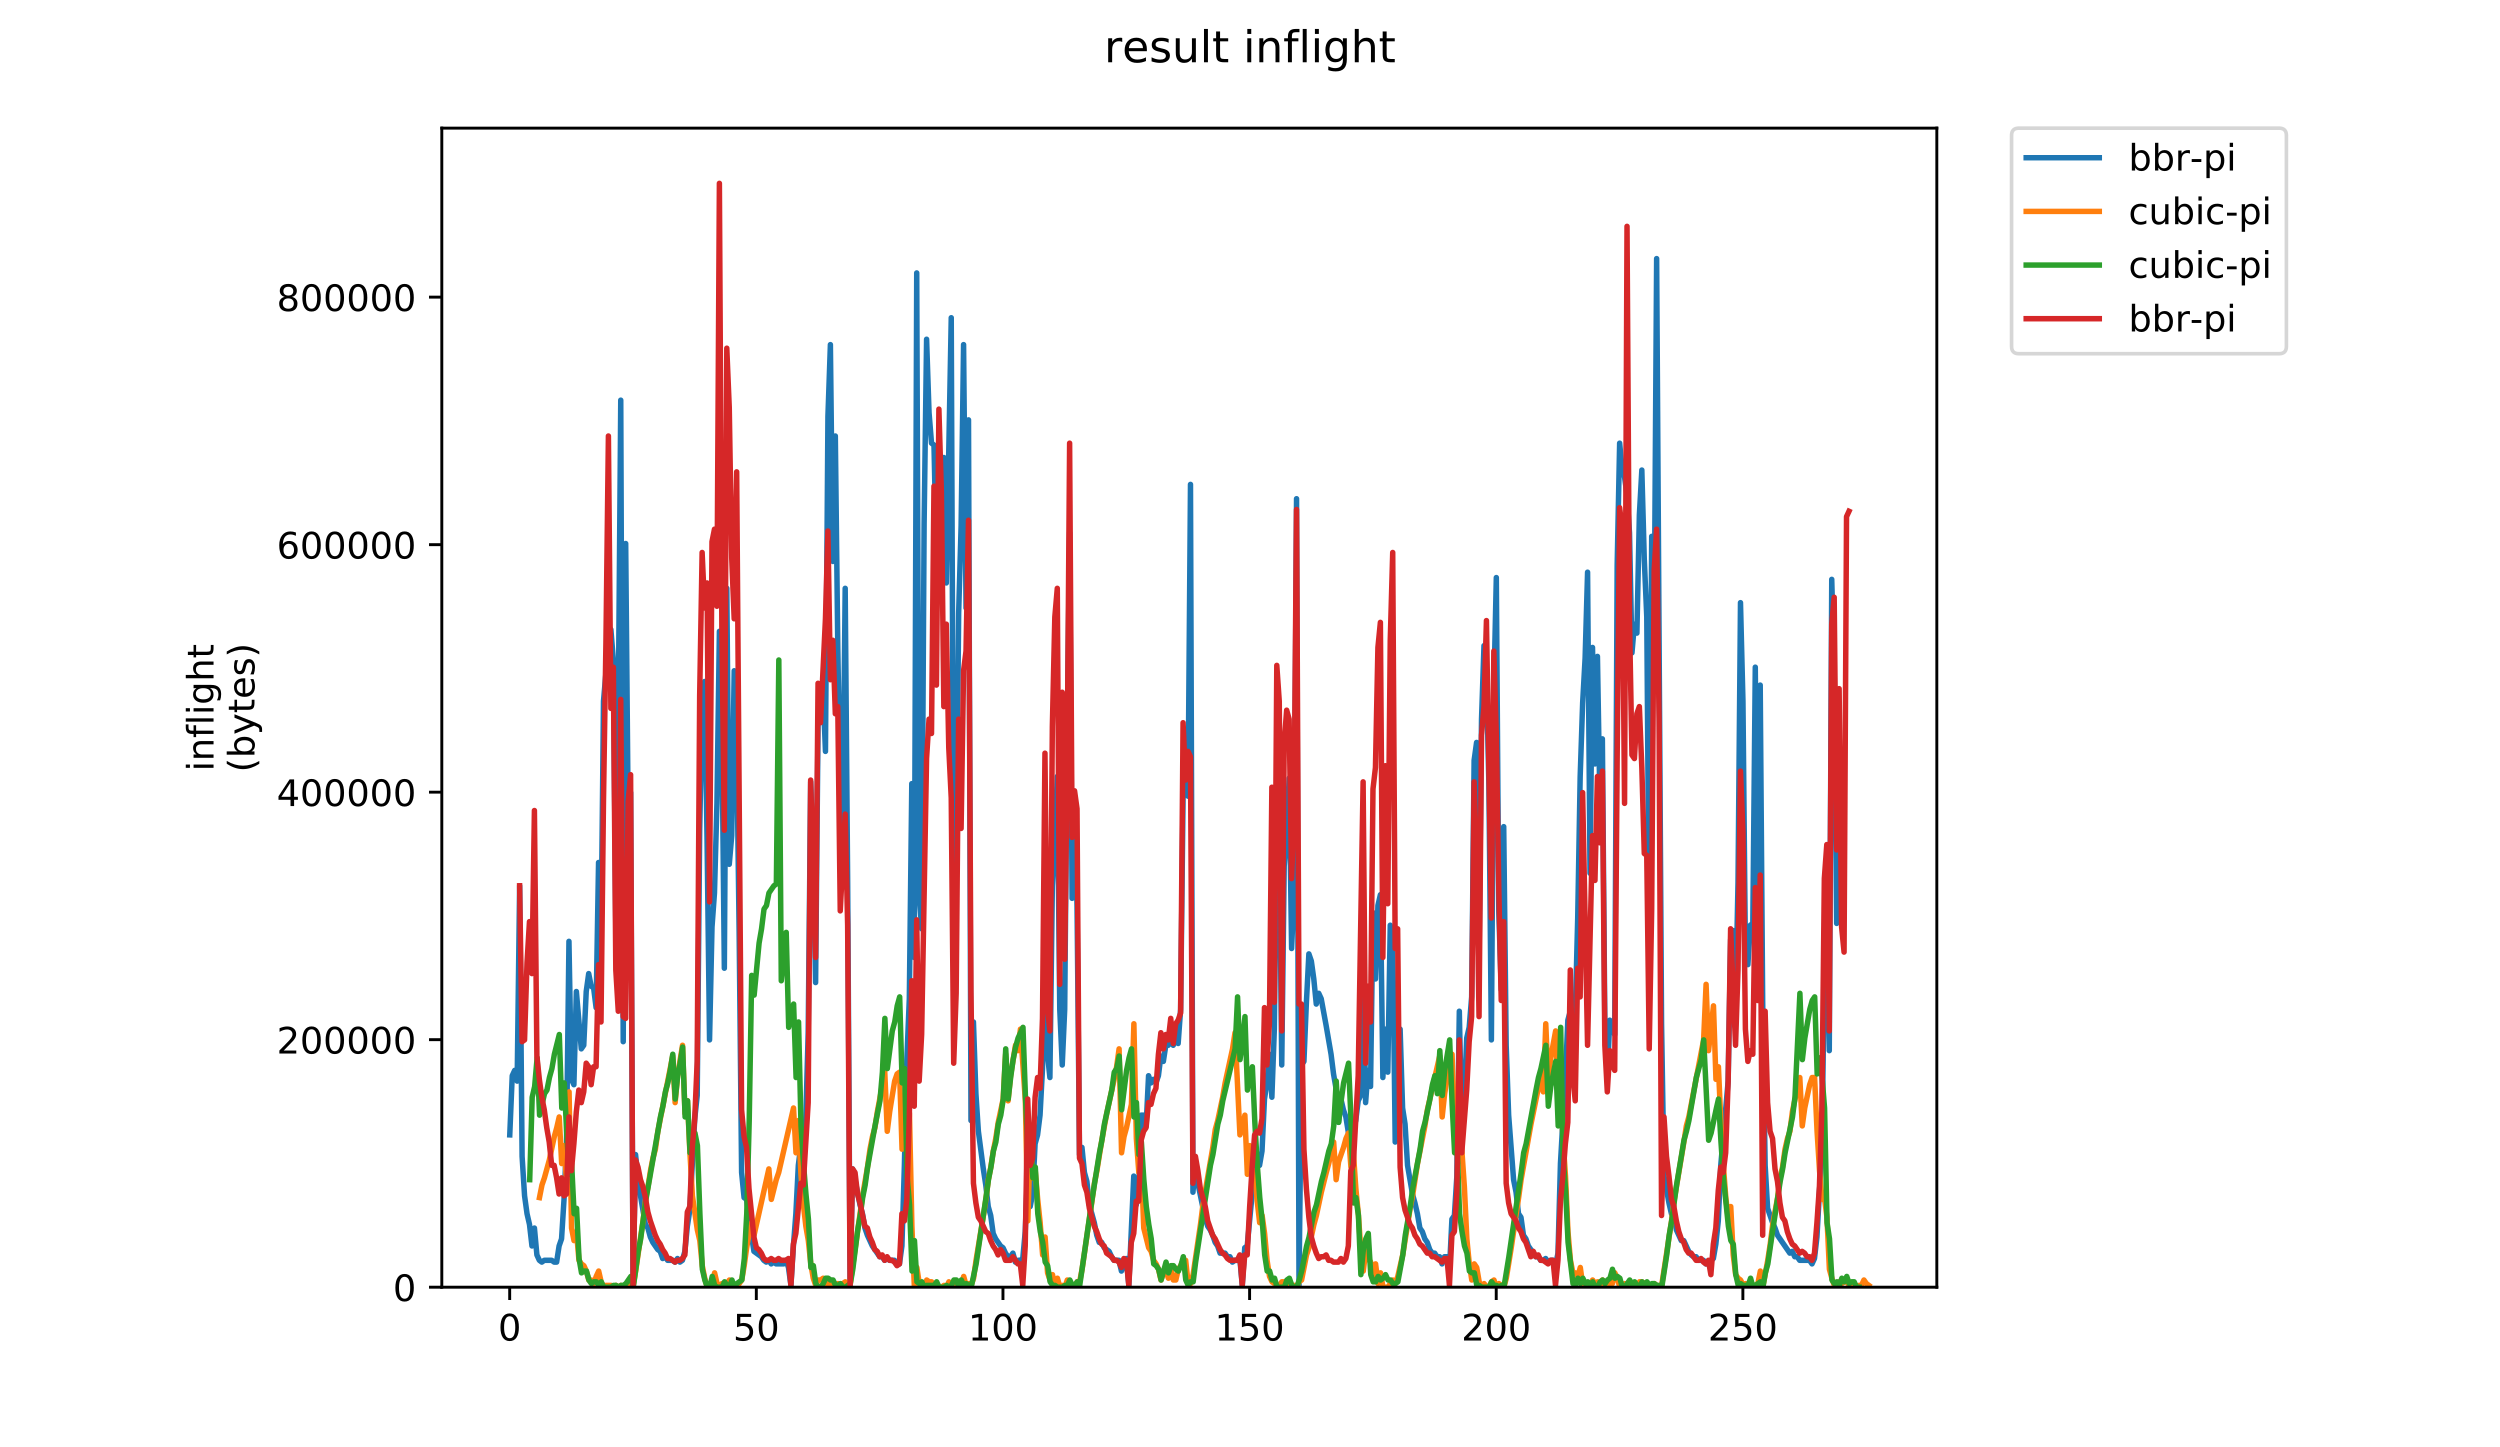 <?xml version="1.0" encoding="utf-8" standalone="no"?>
<!DOCTYPE svg PUBLIC "-//W3C//DTD SVG 1.1//EN"
  "http://www.w3.org/Graphics/SVG/1.1/DTD/svg11.dtd">
<!-- Created with matplotlib (https://matplotlib.org/) -->
<svg height="396pt" version="1.1" viewBox="0 0 684 396" width="684pt" xmlns="http://www.w3.org/2000/svg" xmlns:xlink="http://www.w3.org/1999/xlink">
 <defs>
  <style type="text/css">
*{stroke-linecap:butt;stroke-linejoin:round;}
  </style>
 </defs>
 <g id="figure_1">
  <g id="patch_1">
   <path d="M 0 396 
L 684 396 
L 684 0 
L 0 0 
z
" style="fill:#ffffff;"/>
  </g>
  <g id="axes_1">
   <g id="patch_2">
    <path d="M 120.879 352.174 
L 529.913 352.174 
L 529.913 35.062 
L 120.879 35.062 
z
" style="fill:#ffffff;"/>
   </g>
   <g id="matplotlib.axis_1">
    <g id="xtick_1">
     <g id="line2d_1">
      <defs>
       <path d="M 0 0 
L 0 3.5 
" id="mcad067f748" style="stroke:#000000;stroke-width:0.8;"/>
      </defs>
      <g>
       <use style="stroke:#000000;stroke-width:0.8;" x="139.449" xlink:href="#mcad067f748" y="352.174"/>
      </g>
     </g>
     <g id="text_1">
      <!-- 0 -->
      <defs>
       <path d="M 31.781 66.406 
Q 24.172 66.406 20.328 58.906 
Q 16.5 51.422 16.5 36.375 
Q 16.5 21.391 20.328 13.891 
Q 24.172 6.391 31.781 6.391 
Q 39.453 6.391 43.281 13.891 
Q 47.125 21.391 47.125 36.375 
Q 47.125 51.422 43.281 58.906 
Q 39.453 66.406 31.781 66.406 
z
M 31.781 74.219 
Q 44.047 74.219 50.516 64.516 
Q 56.984 54.828 56.984 36.375 
Q 56.984 17.969 50.516 8.266 
Q 44.047 -1.422 31.781 -1.422 
Q 19.531 -1.422 13.062 8.266 
Q 6.594 17.969 6.594 36.375 
Q 6.594 54.828 13.062 64.516 
Q 19.531 74.219 31.781 74.219 
z
" id="DejaVuSans-48"/>
      </defs>
      <g transform="translate(136.268 366.773)scale(0.1 -0.1)">
       <use xlink:href="#DejaVuSans-48"/>
      </g>
     </g>
    </g>
    <g id="xtick_2">
     <g id="line2d_2">
      <g>
       <use style="stroke:#000000;stroke-width:0.8;" x="206.93" xlink:href="#mcad067f748" y="352.174"/>
      </g>
     </g>
     <g id="text_2">
      <!-- 50 -->
      <defs>
       <path d="M 10.797 72.906 
L 49.516 72.906 
L 49.516 64.594 
L 19.828 64.594 
L 19.828 46.734 
Q 21.969 47.469 24.109 47.828 
Q 26.266 48.188 28.422 48.188 
Q 40.625 48.188 47.75 41.5 
Q 54.891 34.812 54.891 23.391 
Q 54.891 11.625 47.562 5.094 
Q 40.234 -1.422 26.906 -1.422 
Q 22.312 -1.422 17.547 -0.641 
Q 12.797 0.141 7.719 1.703 
L 7.719 11.625 
Q 12.109 9.234 16.797 8.062 
Q 21.484 6.891 26.703 6.891 
Q 35.156 6.891 40.078 11.328 
Q 45.016 15.766 45.016 23.391 
Q 45.016 31 40.078 35.438 
Q 35.156 39.891 26.703 39.891 
Q 22.75 39.891 18.812 39.016 
Q 14.891 38.141 10.797 36.281 
z
" id="DejaVuSans-53"/>
      </defs>
      <g transform="translate(200.567 366.773)scale(0.1 -0.1)">
       <use xlink:href="#DejaVuSans-53"/>
       <use x="63.623" xlink:href="#DejaVuSans-48"/>
      </g>
     </g>
    </g>
    <g id="xtick_3">
     <g id="line2d_3">
      <g>
       <use style="stroke:#000000;stroke-width:0.8;" x="274.41" xlink:href="#mcad067f748" y="352.174"/>
      </g>
     </g>
     <g id="text_3">
      <!-- 100 -->
      <defs>
       <path d="M 12.406 8.297 
L 28.516 8.297 
L 28.516 63.922 
L 10.984 60.406 
L 10.984 69.391 
L 28.422 72.906 
L 38.281 72.906 
L 38.281 8.297 
L 54.391 8.297 
L 54.391 0 
L 12.406 0 
z
" id="DejaVuSans-49"/>
      </defs>
      <g transform="translate(264.866 366.773)scale(0.1 -0.1)">
       <use xlink:href="#DejaVuSans-49"/>
       <use x="63.623" xlink:href="#DejaVuSans-48"/>
       <use x="127.246" xlink:href="#DejaVuSans-48"/>
      </g>
     </g>
    </g>
    <g id="xtick_4">
     <g id="line2d_4">
      <g>
       <use style="stroke:#000000;stroke-width:0.8;" x="341.89" xlink:href="#mcad067f748" y="352.174"/>
      </g>
     </g>
     <g id="text_4">
      <!-- 150 -->
      <g transform="translate(332.346 366.773)scale(0.1 -0.1)">
       <use xlink:href="#DejaVuSans-49"/>
       <use x="63.623" xlink:href="#DejaVuSans-53"/>
       <use x="127.246" xlink:href="#DejaVuSans-48"/>
      </g>
     </g>
    </g>
    <g id="xtick_5">
     <g id="line2d_5">
      <g>
       <use style="stroke:#000000;stroke-width:0.8;" x="409.37" xlink:href="#mcad067f748" y="352.174"/>
      </g>
     </g>
     <g id="text_5">
      <!-- 200 -->
      <defs>
       <path d="M 19.188 8.297 
L 53.609 8.297 
L 53.609 0 
L 7.328 0 
L 7.328 8.297 
Q 12.938 14.109 22.625 23.891 
Q 32.328 33.688 34.812 36.531 
Q 39.547 41.844 41.422 45.531 
Q 43.312 49.219 43.312 52.781 
Q 43.312 58.594 39.234 62.25 
Q 35.156 65.922 28.609 65.922 
Q 23.969 65.922 18.812 64.312 
Q 13.672 62.703 7.812 59.422 
L 7.812 69.391 
Q 13.766 71.781 18.938 73 
Q 24.125 74.219 28.422 74.219 
Q 39.75 74.219 46.484 68.547 
Q 53.219 62.891 53.219 53.422 
Q 53.219 48.922 51.531 44.891 
Q 49.859 40.875 45.406 35.406 
Q 44.188 33.984 37.641 27.219 
Q 31.109 20.453 19.188 8.297 
z
" id="DejaVuSans-50"/>
      </defs>
      <g transform="translate(399.826 366.773)scale(0.1 -0.1)">
       <use xlink:href="#DejaVuSans-50"/>
       <use x="63.623" xlink:href="#DejaVuSans-48"/>
       <use x="127.246" xlink:href="#DejaVuSans-48"/>
      </g>
     </g>
    </g>
    <g id="xtick_6">
     <g id="line2d_6">
      <g>
       <use style="stroke:#000000;stroke-width:0.8;" x="476.85" xlink:href="#mcad067f748" y="352.174"/>
      </g>
     </g>
     <g id="text_6">
      <!-- 250 -->
      <g transform="translate(467.307 366.773)scale(0.1 -0.1)">
       <use xlink:href="#DejaVuSans-50"/>
       <use x="63.623" xlink:href="#DejaVuSans-53"/>
       <use x="127.246" xlink:href="#DejaVuSans-48"/>
      </g>
     </g>
    </g>
   </g>
   <g id="matplotlib.axis_2">
    <g id="ytick_1">
     <g id="line2d_7">
      <defs>
       <path d="M 0 0 
L -3.5 0 
" id="mf91aa27a25" style="stroke:#000000;stroke-width:0.8;"/>
      </defs>
      <g>
       <use style="stroke:#000000;stroke-width:0.8;" x="120.879" xlink:href="#mf91aa27a25" y="352.174"/>
      </g>
     </g>
     <g id="text_7">
      <!-- 0 -->
      <g transform="translate(107.516 355.973)scale(0.1 -0.1)">
       <use xlink:href="#DejaVuSans-48"/>
      </g>
     </g>
    </g>
    <g id="ytick_2">
     <g id="line2d_8">
      <g>
       <use style="stroke:#000000;stroke-width:0.8;" x="120.879" xlink:href="#mf91aa27a25" y="284.456"/>
      </g>
     </g>
     <g id="text_8">
      <!-- 200000 -->
      <g transform="translate(75.704 288.255)scale(0.1 -0.1)">
       <use xlink:href="#DejaVuSans-50"/>
       <use x="63.623" xlink:href="#DejaVuSans-48"/>
       <use x="127.246" xlink:href="#DejaVuSans-48"/>
       <use x="190.869" xlink:href="#DejaVuSans-48"/>
       <use x="254.492" xlink:href="#DejaVuSans-48"/>
       <use x="318.115" xlink:href="#DejaVuSans-48"/>
      </g>
     </g>
    </g>
    <g id="ytick_3">
     <g id="line2d_9">
      <g>
       <use style="stroke:#000000;stroke-width:0.8;" x="120.879" xlink:href="#mf91aa27a25" y="216.738"/>
      </g>
     </g>
     <g id="text_9">
      <!-- 400000 -->
      <defs>
       <path d="M 37.797 64.312 
L 12.891 25.391 
L 37.797 25.391 
z
M 35.203 72.906 
L 47.609 72.906 
L 47.609 25.391 
L 58.016 25.391 
L 58.016 17.188 
L 47.609 17.188 
L 47.609 0 
L 37.797 0 
L 37.797 17.188 
L 4.891 17.188 
L 4.891 26.703 
z
" id="DejaVuSans-52"/>
      </defs>
      <g transform="translate(75.704 220.538)scale(0.1 -0.1)">
       <use xlink:href="#DejaVuSans-52"/>
       <use x="63.623" xlink:href="#DejaVuSans-48"/>
       <use x="127.246" xlink:href="#DejaVuSans-48"/>
       <use x="190.869" xlink:href="#DejaVuSans-48"/>
       <use x="254.492" xlink:href="#DejaVuSans-48"/>
       <use x="318.115" xlink:href="#DejaVuSans-48"/>
      </g>
     </g>
    </g>
    <g id="ytick_4">
     <g id="line2d_10">
      <g>
       <use style="stroke:#000000;stroke-width:0.8;" x="120.879" xlink:href="#mf91aa27a25" y="149.02"/>
      </g>
     </g>
     <g id="text_10">
      <!-- 600000 -->
      <defs>
       <path d="M 33.016 40.375 
Q 26.375 40.375 22.484 35.828 
Q 18.609 31.297 18.609 23.391 
Q 18.609 15.531 22.484 10.953 
Q 26.375 6.391 33.016 6.391 
Q 39.656 6.391 43.531 10.953 
Q 47.406 15.531 47.406 23.391 
Q 47.406 31.297 43.531 35.828 
Q 39.656 40.375 33.016 40.375 
z
M 52.594 71.297 
L 52.594 62.312 
Q 48.875 64.062 45.094 64.984 
Q 41.312 65.922 37.594 65.922 
Q 27.828 65.922 22.672 59.328 
Q 17.531 52.734 16.797 39.406 
Q 19.672 43.656 24.016 45.922 
Q 28.375 48.188 33.594 48.188 
Q 44.578 48.188 50.953 41.516 
Q 57.328 34.859 57.328 23.391 
Q 57.328 12.156 50.688 5.359 
Q 44.047 -1.422 33.016 -1.422 
Q 20.359 -1.422 13.672 8.266 
Q 6.984 17.969 6.984 36.375 
Q 6.984 53.656 15.188 63.938 
Q 23.391 74.219 37.203 74.219 
Q 40.922 74.219 44.703 73.484 
Q 48.484 72.75 52.594 71.297 
z
" id="DejaVuSans-54"/>
      </defs>
      <g transform="translate(75.704 152.82)scale(0.1 -0.1)">
       <use xlink:href="#DejaVuSans-54"/>
       <use x="63.623" xlink:href="#DejaVuSans-48"/>
       <use x="127.246" xlink:href="#DejaVuSans-48"/>
       <use x="190.869" xlink:href="#DejaVuSans-48"/>
       <use x="254.492" xlink:href="#DejaVuSans-48"/>
       <use x="318.115" xlink:href="#DejaVuSans-48"/>
      </g>
     </g>
    </g>
    <g id="ytick_5">
     <g id="line2d_11">
      <g>
       <use style="stroke:#000000;stroke-width:0.8;" x="120.879" xlink:href="#mf91aa27a25" y="81.302"/>
      </g>
     </g>
     <g id="text_11">
      <!-- 800000 -->
      <defs>
       <path d="M 31.781 34.625 
Q 24.75 34.625 20.719 30.859 
Q 16.703 27.094 16.703 20.516 
Q 16.703 13.922 20.719 10.156 
Q 24.75 6.391 31.781 6.391 
Q 38.812 6.391 42.859 10.172 
Q 46.922 13.969 46.922 20.516 
Q 46.922 27.094 42.891 30.859 
Q 38.875 34.625 31.781 34.625 
z
M 21.922 38.812 
Q 15.578 40.375 12.031 44.719 
Q 8.5 49.078 8.5 55.328 
Q 8.5 64.062 14.719 69.141 
Q 20.953 74.219 31.781 74.219 
Q 42.672 74.219 48.875 69.141 
Q 55.078 64.062 55.078 55.328 
Q 55.078 49.078 51.531 44.719 
Q 48 40.375 41.703 38.812 
Q 48.828 37.156 52.797 32.312 
Q 56.781 27.484 56.781 20.516 
Q 56.781 9.906 50.312 4.234 
Q 43.844 -1.422 31.781 -1.422 
Q 19.734 -1.422 13.25 4.234 
Q 6.781 9.906 6.781 20.516 
Q 6.781 27.484 10.781 32.312 
Q 14.797 37.156 21.922 38.812 
z
M 18.312 54.391 
Q 18.312 48.734 21.844 45.562 
Q 25.391 42.391 31.781 42.391 
Q 38.141 42.391 41.719 45.562 
Q 45.312 48.734 45.312 54.391 
Q 45.312 60.062 41.719 63.234 
Q 38.141 66.406 31.781 66.406 
Q 25.391 66.406 21.844 63.234 
Q 18.312 60.062 18.312 54.391 
z
" id="DejaVuSans-56"/>
      </defs>
      <g transform="translate(75.704 85.102)scale(0.1 -0.1)">
       <use xlink:href="#DejaVuSans-56"/>
       <use x="63.623" xlink:href="#DejaVuSans-48"/>
       <use x="127.246" xlink:href="#DejaVuSans-48"/>
       <use x="190.869" xlink:href="#DejaVuSans-48"/>
       <use x="254.492" xlink:href="#DejaVuSans-48"/>
       <use x="318.115" xlink:href="#DejaVuSans-48"/>
      </g>
     </g>
    </g>
    <g id="text_12">
     <!-- inflight -->
     <defs>
      <path d="M 9.422 54.688 
L 18.406 54.688 
L 18.406 0 
L 9.422 0 
z
M 9.422 75.984 
L 18.406 75.984 
L 18.406 64.594 
L 9.422 64.594 
z
" id="DejaVuSans-105"/>
      <path d="M 54.891 33.016 
L 54.891 0 
L 45.906 0 
L 45.906 32.719 
Q 45.906 40.484 42.875 44.328 
Q 39.844 48.188 33.797 48.188 
Q 26.516 48.188 22.312 43.547 
Q 18.109 38.922 18.109 30.906 
L 18.109 0 
L 9.078 0 
L 9.078 54.688 
L 18.109 54.688 
L 18.109 46.188 
Q 21.344 51.125 25.703 53.562 
Q 30.078 56 35.797 56 
Q 45.219 56 50.047 50.172 
Q 54.891 44.344 54.891 33.016 
z
" id="DejaVuSans-110"/>
      <path d="M 37.109 75.984 
L 37.109 68.5 
L 28.516 68.5 
Q 23.688 68.5 21.797 66.547 
Q 19.922 64.594 19.922 59.516 
L 19.922 54.688 
L 34.719 54.688 
L 34.719 47.703 
L 19.922 47.703 
L 19.922 0 
L 10.891 0 
L 10.891 47.703 
L 2.297 47.703 
L 2.297 54.688 
L 10.891 54.688 
L 10.891 58.5 
Q 10.891 67.625 15.141 71.797 
Q 19.391 75.984 28.609 75.984 
z
" id="DejaVuSans-102"/>
      <path d="M 9.422 75.984 
L 18.406 75.984 
L 18.406 0 
L 9.422 0 
z
" id="DejaVuSans-108"/>
      <path d="M 45.406 27.984 
Q 45.406 37.75 41.375 43.109 
Q 37.359 48.484 30.078 48.484 
Q 22.859 48.484 18.828 43.109 
Q 14.797 37.75 14.797 27.984 
Q 14.797 18.266 18.828 12.891 
Q 22.859 7.516 30.078 7.516 
Q 37.359 7.516 41.375 12.891 
Q 45.406 18.266 45.406 27.984 
z
M 54.391 6.781 
Q 54.391 -7.172 48.188 -13.984 
Q 42 -20.797 29.203 -20.797 
Q 24.469 -20.797 20.266 -20.094 
Q 16.062 -19.391 12.109 -17.922 
L 12.109 -9.188 
Q 16.062 -11.328 19.922 -12.344 
Q 23.781 -13.375 27.781 -13.375 
Q 36.625 -13.375 41.016 -8.766 
Q 45.406 -4.156 45.406 5.172 
L 45.406 9.625 
Q 42.625 4.781 38.281 2.391 
Q 33.938 0 27.875 0 
Q 17.828 0 11.672 7.656 
Q 5.516 15.328 5.516 27.984 
Q 5.516 40.672 11.672 48.328 
Q 17.828 56 27.875 56 
Q 33.938 56 38.281 53.609 
Q 42.625 51.219 45.406 46.391 
L 45.406 54.688 
L 54.391 54.688 
z
" id="DejaVuSans-103"/>
      <path d="M 54.891 33.016 
L 54.891 0 
L 45.906 0 
L 45.906 32.719 
Q 45.906 40.484 42.875 44.328 
Q 39.844 48.188 33.797 48.188 
Q 26.516 48.188 22.312 43.547 
Q 18.109 38.922 18.109 30.906 
L 18.109 0 
L 9.078 0 
L 9.078 75.984 
L 18.109 75.984 
L 18.109 46.188 
Q 21.344 51.125 25.703 53.562 
Q 30.078 56 35.797 56 
Q 45.219 56 50.047 50.172 
Q 54.891 44.344 54.891 33.016 
z
" id="DejaVuSans-104"/>
      <path d="M 18.312 70.219 
L 18.312 54.688 
L 36.812 54.688 
L 36.812 47.703 
L 18.312 47.703 
L 18.312 18.016 
Q 18.312 11.328 20.141 9.422 
Q 21.969 7.516 27.594 7.516 
L 36.812 7.516 
L 36.812 0 
L 27.594 0 
Q 17.188 0 13.234 3.875 
Q 9.281 7.766 9.281 18.016 
L 9.281 47.703 
L 2.688 47.703 
L 2.688 54.688 
L 9.281 54.688 
L 9.281 70.219 
z
" id="DejaVuSans-116"/>
     </defs>
     <g transform="translate(58.426 211.018)rotate(-90)scale(0.1 -0.1)">
      <use xlink:href="#DejaVuSans-105"/>
      <use x="27.783" xlink:href="#DejaVuSans-110"/>
      <use x="91.162" xlink:href="#DejaVuSans-102"/>
      <use x="126.367" xlink:href="#DejaVuSans-108"/>
      <use x="154.15" xlink:href="#DejaVuSans-105"/>
      <use x="181.934" xlink:href="#DejaVuSans-103"/>
      <use x="245.41" xlink:href="#DejaVuSans-104"/>
      <use x="308.789" xlink:href="#DejaVuSans-116"/>
     </g>
     <!-- (bytes) -->
     <defs>
      <path d="M 31 75.875 
Q 24.469 64.656 21.281 53.656 
Q 18.109 42.672 18.109 31.391 
Q 18.109 20.125 21.312 9.062 
Q 24.516 -2 31 -13.188 
L 23.188 -13.188 
Q 15.875 -1.703 12.234 9.375 
Q 8.594 20.453 8.594 31.391 
Q 8.594 42.281 12.203 53.312 
Q 15.828 64.359 23.188 75.875 
z
" id="DejaVuSans-40"/>
      <path d="M 48.688 27.297 
Q 48.688 37.203 44.609 42.844 
Q 40.531 48.484 33.406 48.484 
Q 26.266 48.484 22.188 42.844 
Q 18.109 37.203 18.109 27.297 
Q 18.109 17.391 22.188 11.75 
Q 26.266 6.109 33.406 6.109 
Q 40.531 6.109 44.609 11.75 
Q 48.688 17.391 48.688 27.297 
z
M 18.109 46.391 
Q 20.953 51.266 25.266 53.625 
Q 29.594 56 35.594 56 
Q 45.562 56 51.781 48.094 
Q 58.016 40.188 58.016 27.297 
Q 58.016 14.406 51.781 6.484 
Q 45.562 -1.422 35.594 -1.422 
Q 29.594 -1.422 25.266 0.953 
Q 20.953 3.328 18.109 8.203 
L 18.109 0 
L 9.078 0 
L 9.078 75.984 
L 18.109 75.984 
z
" id="DejaVuSans-98"/>
      <path d="M 32.172 -5.078 
Q 28.375 -14.844 24.75 -17.812 
Q 21.141 -20.797 15.094 -20.797 
L 7.906 -20.797 
L 7.906 -13.281 
L 13.188 -13.281 
Q 16.891 -13.281 18.938 -11.516 
Q 21 -9.766 23.484 -3.219 
L 25.094 0.875 
L 2.984 54.688 
L 12.5 54.688 
L 29.594 11.922 
L 46.688 54.688 
L 56.203 54.688 
z
" id="DejaVuSans-121"/>
      <path d="M 56.203 29.594 
L 56.203 25.203 
L 14.891 25.203 
Q 15.484 15.922 20.484 11.062 
Q 25.484 6.203 34.422 6.203 
Q 39.594 6.203 44.453 7.469 
Q 49.312 8.734 54.109 11.281 
L 54.109 2.781 
Q 49.266 0.734 44.188 -0.344 
Q 39.109 -1.422 33.891 -1.422 
Q 20.797 -1.422 13.156 6.188 
Q 5.516 13.812 5.516 26.812 
Q 5.516 40.234 12.766 48.109 
Q 20.016 56 32.328 56 
Q 43.359 56 49.781 48.891 
Q 56.203 41.797 56.203 29.594 
z
M 47.219 32.234 
Q 47.125 39.594 43.094 43.984 
Q 39.062 48.391 32.422 48.391 
Q 24.906 48.391 20.391 44.141 
Q 15.875 39.891 15.188 32.172 
z
" id="DejaVuSans-101"/>
      <path d="M 44.281 53.078 
L 44.281 44.578 
Q 40.484 46.531 36.375 47.5 
Q 32.281 48.484 27.875 48.484 
Q 21.188 48.484 17.844 46.438 
Q 14.5 44.391 14.5 40.281 
Q 14.5 37.156 16.891 35.375 
Q 19.281 33.594 26.516 31.984 
L 29.594 31.297 
Q 39.156 29.25 43.188 25.516 
Q 47.219 21.781 47.219 15.094 
Q 47.219 7.469 41.188 3.016 
Q 35.156 -1.422 24.609 -1.422 
Q 20.219 -1.422 15.453 -0.562 
Q 10.688 0.297 5.422 2 
L 5.422 11.281 
Q 10.406 8.688 15.234 7.391 
Q 20.062 6.109 24.812 6.109 
Q 31.156 6.109 34.562 8.281 
Q 37.984 10.453 37.984 14.406 
Q 37.984 18.062 35.516 20.016 
Q 33.062 21.969 24.703 23.781 
L 21.578 24.516 
Q 13.234 26.266 9.516 29.906 
Q 5.812 33.547 5.812 39.891 
Q 5.812 47.609 11.281 51.797 
Q 16.75 56 26.812 56 
Q 31.781 56 36.172 55.266 
Q 40.578 54.547 44.281 53.078 
z
" id="DejaVuSans-115"/>
      <path d="M 8.016 75.875 
L 15.828 75.875 
Q 23.141 64.359 26.781 53.312 
Q 30.422 42.281 30.422 31.391 
Q 30.422 20.453 26.781 9.375 
Q 23.141 -1.703 15.828 -13.188 
L 8.016 -13.188 
Q 14.5 -2 17.703 9.062 
Q 20.906 20.125 20.906 31.391 
Q 20.906 42.672 17.703 53.656 
Q 14.5 64.656 8.016 75.875 
z
" id="DejaVuSans-41"/>
     </defs>
     <g transform="translate(69.624 211.295)rotate(-90)scale(0.1 -0.1)">
      <use xlink:href="#DejaVuSans-40"/>
      <use x="39.014" xlink:href="#DejaVuSans-98"/>
      <use x="102.49" xlink:href="#DejaVuSans-121"/>
      <use x="161.67" xlink:href="#DejaVuSans-116"/>
      <use x="200.879" xlink:href="#DejaVuSans-101"/>
      <use x="262.402" xlink:href="#DejaVuSans-115"/>
      <use x="314.502" xlink:href="#DejaVuSans-41"/>
     </g>
    </g>
   </g>
   <g id="line2d_12">
    <path clip-path="url(#pe5ab9dc035)" d="M 139.471 310.501 
L 140.146 294.321 
L 140.821 292.851 
L 141.495 295.792 
L 142.17 242.352 
L 142.845 316.384 
L 143.52 327.17 
L 144.195 332.073 
L 144.869 335.014 
L 145.544 340.898 
L 146.219 335.995 
L 146.894 343.349 
L 147.569 344.82 
L 148.243 345.31 
L 148.918 344.82 
L 150.943 344.82 
L 151.617 345.31 
L 152.292 345.31 
L 152.967 340.898 
L 153.642 338.937 
L 154.317 328.151 
L 154.992 312.952 
L 155.666 257.551 
L 156.341 295.302 
L 157.016 296.773 
L 157.691 271.278 
L 159.04 286.967 
L 159.715 285.987 
L 160.39 271.278 
L 161.065 266.376 
L 161.74 269.808 
L 162.414 270.298 
L 163.089 275.691 
L 163.764 235.978 
L 164.439 257.06 
L 165.114 191.853 
L 165.788 184.009 
L 166.463 174.203 
L 167.138 172.242 
L 167.813 180.577 
L 168.488 254.609 
L 169.162 193.814 
L 169.837 109.487 
L 170.512 285.006 
L 171.187 148.709 
L 171.862 222.251 
L 172.536 216.857 
L 173.211 351.684 
L 173.886 315.894 
L 174.561 322.267 
L 175.236 327.17 
L 176.585 335.014 
L 177.26 335.995 
L 177.935 338.446 
L 178.61 339.917 
L 179.959 341.878 
L 180.634 342.369 
L 181.309 344.33 
L 181.984 343.839 
L 182.658 344.82 
L 184.008 344.82 
L 184.683 345.31 
L 185.358 344.33 
L 186.032 345.31 
L 186.707 344.82 
L 187.382 342.369 
L 188.057 335.505 
L 188.732 331.092 
L 190.081 306.088 
L 190.756 299.714 
L 191.431 227.153 
L 192.106 192.834 
L 192.78 186.46 
L 193.455 230.095 
L 194.13 284.516 
L 194.805 253.628 
L 195.48 244.313 
L 196.154 219.799 
L 196.829 172.732 
L 197.504 199.698 
L 198.179 264.905 
L 198.854 160.966 
L 199.528 236.469 
L 200.203 228.624 
L 200.878 183.519 
L 201.553 203.13 
L 202.228 255.099 
L 202.902 320.796 
L 203.577 327.66 
L 204.252 328.151 
L 204.927 332.563 
L 205.602 337.956 
L 206.276 342.369 
L 208.301 343.839 
L 208.976 344.82 
L 209.65 345.31 
L 210.325 344.82 
L 211 345.801 
L 211.675 345.31 
L 212.35 345.801 
L 214.374 345.801 
L 215.049 344.82 
L 215.724 346.781 
L 216.398 351.684 
L 217.073 340.898 
L 217.748 332.073 
L 218.423 318.835 
L 219.098 313.442 
L 219.772 317.364 
L 220.447 306.578 
L 221.122 282.555 
L 221.797 213.916 
L 222.472 233.527 
L 223.146 268.827 
L 223.821 197.737 
L 225.171 188.912 
L 225.846 205.581 
L 226.52 113.899 
L 227.195 94.288 
L 227.87 153.612 
L 228.545 119.292 
L 229.22 177.145 
L 229.894 218.328 
L 230.569 225.192 
L 231.244 160.966 
L 231.919 241.371 
L 232.594 351.684 
L 233.268 319.816 
L 234.618 326.189 
L 235.293 329.621 
L 235.968 332.073 
L 236.642 335.995 
L 237.317 337.956 
L 238.667 340.898 
L 240.691 343.839 
L 241.366 343.839 
L 242.041 344.82 
L 242.716 344.33 
L 243.391 344.82 
L 244.74 344.82 
L 245.415 345.801 
L 246.09 345.801 
L 246.765 340.898 
L 247.439 318.835 
L 248.114 289.909 
L 248.789 273.239 
L 249.464 214.406 
L 250.139 261.963 
L 250.813 74.677 
L 251.488 244.803 
L 252.163 254.119 
L 252.838 143.316 
L 253.513 92.817 
L 254.187 112.919 
L 254.862 121.253 
L 255.537 121.744 
L 256.212 153.121 
L 256.887 157.044 
L 257.561 134.491 
L 258.236 125.176 
L 258.911 159.495 
L 260.261 86.934 
L 260.935 251.667 
L 261.61 239.901 
L 262.285 167.83 
L 262.96 143.806 
L 263.635 94.288 
L 264.309 166.359 
L 264.984 114.88 
L 265.659 306.578 
L 266.334 279.613 
L 267.009 299.224 
L 267.683 309.52 
L 269.033 319.816 
L 269.708 324.228 
L 270.383 330.112 
L 271.057 332.563 
L 271.732 337.466 
L 272.407 338.937 
L 273.757 340.898 
L 274.431 341.388 
L 275.106 342.859 
L 275.781 343.839 
L 276.456 343.839 
L 277.131 342.859 
L 277.805 345.31 
L 278.48 344.82 
L 279.155 344.82 
L 279.83 344.33 
L 280.505 336.976 
L 281.179 319.326 
L 281.854 330.112 
L 282.529 326.68 
L 283.204 312.952 
L 283.879 310.501 
L 284.553 305.108 
L 285.228 292.36 
L 285.903 247.745 
L 286.578 288.438 
L 287.253 294.812 
L 287.927 242.352 
L 288.602 229.114 
L 289.277 212.445 
L 289.952 276.181 
L 290.627 291.38 
L 291.301 276.181 
L 291.976 201.659 
L 292.651 145.767 
L 293.326 245.784 
L 294.001 219.799 
L 294.675 247.745 
L 295.35 315.894 
L 296.025 313.933 
L 296.7 320.796 
L 297.375 323.248 
L 298.049 329.621 
L 299.399 334.524 
L 300.074 337.956 
L 300.749 339.917 
L 301.423 339.917 
L 302.098 341.388 
L 303.448 342.369 
L 304.123 343.839 
L 304.797 344.82 
L 306.147 344.82 
L 306.822 347.762 
L 307.497 346.291 
L 308.171 344.33 
L 308.846 351.684 
L 310.196 321.777 
L 310.871 329.621 
L 311.545 326.189 
L 312.22 305.108 
L 312.895 305.108 
L 313.57 308.049 
L 314.245 294.321 
L 314.919 296.283 
L 315.594 295.302 
L 316.269 296.283 
L 316.944 294.321 
L 317.619 288.928 
L 318.293 290.399 
L 318.968 285.987 
L 319.643 285.987 
L 320.318 280.594 
L 320.993 285.987 
L 321.668 284.516 
L 322.342 285.496 
L 323.017 276.181 
L 323.692 217.348 
L 324.367 210.484 
L 325.042 217.838 
L 325.716 132.53 
L 326.391 326.189 
L 327.066 318.345 
L 327.741 323.738 
L 329.765 333.544 
L 330.44 335.505 
L 331.115 336.485 
L 331.79 337.956 
L 332.464 339.917 
L 333.139 340.898 
L 333.814 342.859 
L 335.164 342.859 
L 335.838 343.839 
L 336.513 343.839 
L 337.188 345.31 
L 337.863 344.82 
L 338.538 344.82 
L 339.212 344.33 
L 339.887 351.684 
L 340.562 341.388 
L 341.237 340.898 
L 342.586 326.68 
L 343.261 320.306 
L 343.936 318.345 
L 344.611 318.835 
L 345.286 314.913 
L 345.96 300.695 
L 346.635 296.283 
L 347.31 288.438 
L 347.985 300.205 
L 348.66 281.574 
L 349.334 218.819 
L 350.009 227.644 
L 350.684 291.38 
L 351.359 236.959 
L 352.034 227.644 
L 352.708 212.935 
L 353.383 259.512 
L 354.058 243.823 
L 354.733 136.452 
L 355.408 351.684 
L 356.082 291.38 
L 356.757 290.399 
L 357.432 274.22 
L 358.107 260.983 
L 358.782 262.944 
L 359.456 267.846 
L 360.131 274.71 
L 360.806 271.769 
L 361.481 273.239 
L 362.83 280.594 
L 364.18 288.438 
L 364.855 293.831 
L 365.53 297.753 
L 366.204 307.069 
L 366.879 300.695 
L 367.554 303.637 
L 368.229 305.598 
L 369.578 313.933 
L 370.253 309.03 
L 370.928 306.578 
L 371.603 301.185 
L 372.278 299.714 
L 372.952 260.492 
L 373.627 301.676 
L 374.302 292.851 
L 374.977 297.263 
L 375.652 249.706 
L 376.326 267.846 
L 377.001 247.745 
L 377.676 244.803 
L 378.351 294.812 
L 379.026 281.574 
L 379.7 293.341 
L 380.375 253.138 
L 381.05 256.57 
L 381.725 312.462 
L 382.4 303.146 
L 383.074 281.574 
L 383.749 303.146 
L 384.424 307.559 
L 385.099 318.835 
L 386.448 326.68 
L 387.123 329.131 
L 387.798 332.073 
L 388.473 335.995 
L 389.148 336.976 
L 389.822 338.937 
L 390.497 339.917 
L 391.172 341.878 
L 391.847 342.859 
L 392.522 342.859 
L 393.196 343.839 
L 393.871 343.839 
L 394.546 345.801 
L 395.221 343.839 
L 395.896 343.839 
L 396.57 347.271 
L 397.245 333.544 
L 397.92 332.563 
L 398.595 321.777 
L 399.27 276.671 
L 399.944 309.52 
L 400.619 300.695 
L 401.294 284.026 
L 401.969 281.084 
L 402.644 272.749 
L 403.318 208.032 
L 403.993 203.13 
L 404.668 262.453 
L 405.343 196.756 
L 406.018 176.655 
L 406.693 184.989 
L 407.367 214.896 
L 408.042 284.516 
L 408.717 188.912 
L 409.392 158.024 
L 410.067 249.216 
L 410.741 270.788 
L 411.416 226.173 
L 412.091 285.987 
L 412.766 305.108 
L 414.115 322.757 
L 414.79 326.189 
L 415.465 332.073 
L 416.14 333.053 
L 416.815 337.956 
L 417.489 338.937 
L 418.164 340.898 
L 420.189 343.839 
L 420.863 343.839 
L 421.538 344.82 
L 422.213 344.82 
L 422.888 344.33 
L 423.563 345.31 
L 424.237 344.82 
L 424.912 344.82 
L 425.587 346.291 
L 426.262 342.859 
L 426.937 318.345 
L 428.286 294.812 
L 428.961 279.123 
L 429.636 276.671 
L 430.311 277.652 
L 430.985 277.652 
L 431.66 251.177 
L 432.335 212.445 
L 433.01 192.344 
L 433.685 180.087 
L 434.359 156.553 
L 435.034 238.92 
L 435.709 177.145 
L 436.384 209.013 
L 437.059 179.596 
L 437.733 219.309 
L 438.408 202.149 
L 439.083 280.103 
L 439.758 294.321 
L 440.433 279.123 
L 441.107 281.574 
L 441.782 283.045 
L 442.457 154.592 
L 443.132 121.253 
L 443.807 128.117 
L 444.481 130.569 
L 445.156 135.471 
L 445.831 145.767 
L 446.506 178.616 
L 447.181 170.771 
L 447.855 173.223 
L 448.53 140.864 
L 449.205 128.607 
L 449.88 153.121 
L 450.555 168.81 
L 451.229 257.551 
L 451.904 146.748 
L 452.579 173.223 
L 453.254 70.755 
L 454.603 280.103 
L 455.278 321.777 
L 456.628 329.131 
L 457.303 332.073 
L 457.977 332.563 
L 458.652 336.485 
L 460.002 339.427 
L 460.677 339.427 
L 462.026 342.369 
L 462.701 343.349 
L 463.376 343.839 
L 464.051 343.839 
L 464.725 344.82 
L 466.075 344.82 
L 466.75 345.801 
L 467.425 345.801 
L 468.099 344.82 
L 468.774 344.33 
L 469.449 340.408 
L 470.124 334.034 
L 470.799 318.835 
L 472.823 295.792 
L 473.498 257.06 
L 474.173 254.609 
L 474.847 274.71 
L 475.522 241.371 
L 476.197 164.888 
L 476.872 191.853 
L 477.547 260.492 
L 478.221 263.924 
L 478.896 253.138 
L 479.571 252.648 
L 480.246 182.538 
L 480.921 257.551 
L 481.595 187.441 
L 482.27 274.22 
L 482.945 318.835 
L 483.62 330.602 
L 484.969 334.524 
L 485.644 335.995 
L 486.319 337.956 
L 489.693 342.859 
L 490.368 342.369 
L 491.043 343.839 
L 491.718 343.839 
L 492.392 344.82 
L 495.092 344.82 
L 495.766 345.801 
L 496.441 344.33 
L 497.116 338.446 
L 498.466 313.933 
L 499.14 266.866 
L 499.815 239.41 
L 500.49 287.457 
L 501.165 158.514 
L 501.84 183.519 
L 502.514 252.648 
L 503.189 206.071 
L 503.189 206.071 
" style="fill:none;stroke:#1f77b4;stroke-linecap:square;stroke-width:1.5;"/>
   </g>
   <g id="line2d_13">
    <path clip-path="url(#pe5ab9dc035)" d="M 147.602 327.66 
L 148.277 324.228 
L 148.952 322.267 
L 150.302 317.364 
L 151.651 310.991 
L 152.326 308.539 
L 153.001 305.598 
L 153.676 318.345 
L 154.35 313.442 
L 155.025 323.738 
L 155.7 298.734 
L 156.375 335.995 
L 157.05 339.427 
L 157.724 336.976 
L 158.399 344.82 
L 159.074 345.801 
L 159.749 346.291 
L 160.424 347.762 
L 161.098 350.213 
L 161.773 350.213 
L 162.448 351.194 
L 163.123 349.233 
L 163.798 347.762 
L 164.472 350.703 
L 165.147 352.174 
L 165.822 351.684 
L 167.172 351.684 
L 167.846 352.174 
L 168.521 351.684 
L 169.196 352.174 
L 169.871 351.684 
L 170.546 352.174 
L 171.22 352.174 
L 171.895 351.684 
L 172.57 350.213 
L 173.245 351.684 
L 173.92 347.762 
L 175.269 338.446 
L 175.944 334.034 
L 176.619 328.151 
L 177.294 324.719 
L 177.968 320.306 
L 178.643 316.874 
L 179.318 314.423 
L 179.993 309.52 
L 184.042 288.928 
L 184.717 301.676 
L 185.391 294.321 
L 186.741 285.987 
L 187.416 304.617 
L 188.091 301.185 
L 188.765 315.403 
L 189.44 327.17 
L 190.79 336.485 
L 191.465 339.427 
L 192.139 346.291 
L 192.814 349.723 
L 193.489 352.174 
L 194.164 352.174 
L 194.839 351.684 
L 195.513 348.252 
L 196.188 351.194 
L 196.863 351.684 
L 197.538 351.194 
L 198.887 351.194 
L 199.562 350.213 
L 200.912 352.174 
L 201.587 352.174 
L 202.936 350.213 
L 203.611 346.291 
L 204.286 341.388 
L 204.961 337.466 
L 205.635 334.524 
L 206.31 337.956 
L 210.359 319.816 
L 211.034 328.151 
L 212.383 322.757 
L 213.058 320.796 
L 217.107 303.146 
L 217.782 315.403 
L 218.457 306.578 
L 219.131 321.287 
L 219.806 329.621 
L 220.481 335.505 
L 221.156 339.427 
L 221.831 345.801 
L 222.505 349.723 
L 223.18 351.684 
L 223.855 350.213 
L 224.53 350.213 
L 225.205 349.723 
L 225.879 351.684 
L 226.554 350.703 
L 227.229 352.174 
L 227.904 351.684 
L 228.579 352.174 
L 229.253 351.194 
L 229.928 352.174 
L 230.603 351.194 
L 231.278 350.703 
L 231.953 351.684 
L 232.627 351.194 
L 236.001 327.17 
L 237.351 319.326 
L 238.026 314.423 
L 238.701 310.991 
L 239.375 308.539 
L 240.05 304.127 
L 242.075 293.341 
L 242.749 309.52 
L 243.424 304.127 
L 244.774 295.792 
L 245.449 293.831 
L 246.123 293.341 
L 246.798 314.423 
L 247.473 308.539 
L 248.148 300.205 
L 248.823 304.617 
L 249.497 335.505 
L 250.172 352.174 
L 250.847 346.781 
L 251.522 351.194 
L 252.197 352.174 
L 252.871 352.174 
L 253.546 350.213 
L 254.221 350.703 
L 254.896 350.703 
L 255.571 352.174 
L 256.245 351.684 
L 256.92 352.174 
L 257.595 352.174 
L 258.27 351.684 
L 258.945 352.174 
L 259.619 350.703 
L 260.294 351.684 
L 260.969 351.684 
L 261.644 352.174 
L 262.319 352.174 
L 262.994 351.684 
L 263.668 349.233 
L 264.343 351.684 
L 265.018 351.194 
L 265.693 351.684 
L 266.368 349.723 
L 267.042 344.82 
L 269.067 332.563 
L 269.742 328.151 
L 270.416 322.757 
L 271.091 319.326 
L 271.766 314.913 
L 272.441 311.481 
L 273.116 307.069 
L 274.465 300.695 
L 275.14 288.438 
L 275.815 301.185 
L 276.49 294.321 
L 277.839 285.987 
L 278.514 287.457 
L 279.189 281.574 
L 280.538 301.185 
L 281.213 334.034 
L 281.888 311.971 
L 282.563 322.267 
L 283.238 320.306 
L 283.912 328.151 
L 284.587 334.524 
L 285.262 343.349 
L 285.937 338.446 
L 286.612 348.252 
L 287.286 350.213 
L 287.961 348.742 
L 288.636 352.174 
L 289.311 349.723 
L 289.986 352.174 
L 290.66 351.684 
L 291.335 352.174 
L 292.01 350.213 
L 292.685 350.703 
L 293.36 351.684 
L 294.034 352.174 
L 294.709 350.703 
L 295.384 350.703 
L 296.059 347.271 
L 297.408 337.956 
L 298.758 328.641 
L 299.433 323.738 
L 300.108 320.306 
L 301.457 311.971 
L 302.807 304.617 
L 304.831 295.302 
L 305.506 291.87 
L 306.181 286.967 
L 306.856 315.403 
L 307.53 310.991 
L 308.205 308.539 
L 309.555 302.166 
L 310.23 280.103 
L 310.904 311.481 
L 311.579 320.796 
L 312.254 318.345 
L 312.929 335.995 
L 314.278 341.388 
L 314.953 342.369 
L 315.628 344.82 
L 316.303 345.801 
L 316.978 347.271 
L 317.652 350.213 
L 318.327 348.252 
L 319.002 347.762 
L 319.677 349.723 
L 320.352 347.271 
L 321.026 350.213 
L 321.701 350.213 
L 322.376 347.271 
L 323.051 346.291 
L 323.726 344.82 
L 324.4 344.82 
L 325.075 351.194 
L 325.75 351.194 
L 326.425 348.742 
L 328.449 335.014 
L 329.124 329.621 
L 331.823 313.933 
L 332.498 309.03 
L 333.173 306.578 
L 334.522 300.205 
L 335.197 296.283 
L 337.222 286.967 
L 337.896 282.555 
L 339.246 310.501 
L 339.921 308.539 
L 340.596 305.108 
L 341.27 321.287 
L 341.945 313.442 
L 342.62 323.248 
L 343.295 320.306 
L 343.97 328.641 
L 344.644 334.524 
L 345.319 332.563 
L 345.994 337.466 
L 346.669 344.82 
L 347.344 349.233 
L 348.019 350.703 
L 348.693 351.194 
L 349.368 352.174 
L 350.043 351.684 
L 350.718 350.703 
L 351.393 350.703 
L 352.067 351.684 
L 352.742 350.703 
L 353.417 351.684 
L 354.092 351.684 
L 354.767 352.174 
L 355.441 350.703 
L 356.116 350.213 
L 357.466 343.349 
L 358.141 341.388 
L 359.49 335.014 
L 360.165 332.563 
L 361.515 326.189 
L 362.864 320.796 
L 363.539 318.345 
L 364.889 312.462 
L 365.563 322.757 
L 366.238 317.855 
L 367.588 313.933 
L 368.263 311.481 
L 368.937 310.01 
L 369.612 319.326 
L 370.287 315.403 
L 370.962 325.209 
L 371.637 332.073 
L 372.311 341.878 
L 372.986 347.762 
L 373.661 342.369 
L 374.336 344.33 
L 375.011 345.31 
L 375.685 349.723 
L 376.36 345.801 
L 377.035 351.194 
L 377.71 348.252 
L 378.385 352.174 
L 379.734 352.174 
L 381.084 350.213 
L 381.759 351.194 
L 382.433 349.233 
L 383.783 343.349 
L 385.133 335.014 
L 385.807 330.602 
L 386.482 327.17 
L 387.832 318.345 
L 389.856 308.049 
L 390.531 303.637 
L 393.905 288.928 
L 394.58 305.598 
L 395.255 299.224 
L 396.604 290.889 
L 397.279 288.438 
L 397.954 307.069 
L 398.629 302.656 
L 399.303 300.695 
L 399.978 314.913 
L 400.653 324.719 
L 401.328 338.937 
L 402.003 345.801 
L 402.677 350.213 
L 403.352 345.801 
L 404.027 346.781 
L 404.702 350.703 
L 405.377 352.174 
L 406.051 351.194 
L 406.726 352.174 
L 407.401 352.174 
L 408.076 350.703 
L 408.751 350.213 
L 409.425 352.174 
L 410.1 351.194 
L 411.45 352.174 
L 412.125 349.723 
L 413.474 341.388 
L 415.499 327.66 
L 416.173 322.757 
L 418.873 307.559 
L 421.572 294.321 
L 422.247 298.734 
L 422.921 280.103 
L 423.596 295.792 
L 424.271 289.419 
L 425.621 282.064 
L 426.295 302.166 
L 426.97 297.753 
L 427.645 311.971 
L 428.32 321.777 
L 428.995 336.976 
L 429.67 344.82 
L 430.344 348.252 
L 431.019 348.252 
L 431.694 349.233 
L 432.369 346.781 
L 433.044 351.684 
L 433.718 352.174 
L 434.393 351.194 
L 435.068 352.174 
L 435.743 350.213 
L 436.418 351.194 
L 437.092 350.703 
L 437.767 352.174 
L 438.442 350.213 
L 439.117 352.174 
L 439.792 350.703 
L 440.466 351.194 
L 441.141 351.194 
L 441.816 348.252 
L 442.491 349.723 
L 443.166 352.174 
L 443.84 352.174 
L 444.515 351.194 
L 445.19 352.174 
L 446.54 352.174 
L 447.214 351.194 
L 447.889 352.174 
L 448.564 350.703 
L 449.239 350.703 
L 449.914 351.194 
L 450.588 351.194 
L 451.263 352.174 
L 451.938 352.174 
L 452.613 351.194 
L 453.962 352.174 
L 454.637 351.684 
L 457.336 334.034 
L 458.011 328.641 
L 460.71 312.462 
L 461.385 308.049 
L 462.06 305.598 
L 466.109 284.516 
L 466.784 269.317 
L 467.458 287.457 
L 468.808 275.201 
L 469.483 295.302 
L 470.158 291.87 
L 470.832 307.069 
L 471.507 318.835 
L 472.182 327.66 
L 472.857 333.544 
L 473.532 330.112 
L 474.206 343.349 
L 474.881 348.742 
L 475.556 349.723 
L 476.231 350.213 
L 476.906 351.684 
L 477.58 351.194 
L 478.255 351.684 
L 480.28 351.684 
L 480.954 351.194 
L 481.629 347.762 
L 482.304 352.174 
L 483.654 344.82 
L 484.328 340.408 
L 485.003 335.014 
L 486.353 327.66 
L 487.028 322.267 
L 487.702 319.326 
L 488.377 314.423 
L 489.052 311.481 
L 489.727 309.52 
L 490.402 304.127 
L 491.751 297.753 
L 492.426 294.812 
L 493.101 308.049 
L 493.776 303.146 
L 495.125 296.773 
L 495.8 294.812 
L 496.475 294.812 
L 497.15 309.52 
L 497.824 320.306 
L 498.499 328.151 
L 499.174 327.66 
L 499.849 333.053 
L 500.524 347.271 
L 501.198 349.723 
L 501.873 351.684 
L 502.548 352.174 
L 503.223 350.703 
L 503.898 351.194 
L 504.572 350.703 
L 505.247 350.703 
L 505.922 351.684 
L 506.597 352.174 
L 507.272 351.194 
L 507.946 352.174 
L 508.621 351.684 
L 509.296 351.684 
L 509.971 350.213 
L 510.646 351.194 
L 511.32 351.684 
L 511.32 351.684 
" style="fill:none;stroke:#ff7f0e;stroke-linecap:square;stroke-width:1.5;"/>
   </g>
   <g id="line2d_14">
    <path clip-path="url(#pe5ab9dc035)" d="M 144.929 322.757 
L 145.604 300.205 
L 146.278 297.263 
L 146.953 289.419 
L 147.628 305.108 
L 148.978 299.224 
L 149.652 298.244 
L 150.327 294.812 
L 151.002 292.36 
L 151.677 288.438 
L 153.026 283.045 
L 153.701 303.146 
L 154.376 296.283 
L 155.051 310.01 
L 155.726 321.287 
L 156.4 318.345 
L 157.075 332.073 
L 157.75 330.602 
L 158.425 344.33 
L 159.1 348.252 
L 159.774 347.762 
L 160.449 347.762 
L 161.124 350.213 
L 161.799 351.194 
L 162.474 350.703 
L 163.149 350.703 
L 163.823 351.684 
L 164.498 350.703 
L 165.173 352.174 
L 167.197 352.174 
L 167.872 351.684 
L 168.547 351.684 
L 169.222 352.174 
L 169.897 351.684 
L 170.571 351.684 
L 171.246 351.194 
L 172.596 349.233 
L 173.271 352.174 
L 174.62 342.369 
L 175.295 338.937 
L 176.645 328.641 
L 180.693 305.598 
L 181.368 302.656 
L 182.043 298.734 
L 182.718 296.283 
L 183.393 292.851 
L 184.067 288.438 
L 184.742 300.695 
L 185.417 294.321 
L 186.092 290.889 
L 186.767 286.477 
L 187.441 305.598 
L 188.116 301.185 
L 188.791 315.403 
L 189.466 312.952 
L 190.141 310.01 
L 190.815 313.442 
L 191.49 332.073 
L 192.165 347.271 
L 192.84 350.213 
L 193.515 352.174 
L 194.189 352.174 
L 194.864 349.233 
L 195.539 351.684 
L 196.214 352.174 
L 197.563 352.174 
L 198.238 350.703 
L 198.913 351.684 
L 199.588 352.174 
L 200.263 350.213 
L 200.937 352.174 
L 201.612 351.194 
L 202.962 350.213 
L 203.637 344.33 
L 204.311 332.073 
L 204.986 306.578 
L 205.661 266.866 
L 206.336 272.259 
L 207.685 258.041 
L 208.36 254.119 
L 209.035 248.726 
L 209.71 247.745 
L 210.385 244.313 
L 211.734 242.352 
L 212.409 241.862 
L 213.084 180.577 
L 213.759 268.337 
L 215.108 255.099 
L 215.783 281.084 
L 217.133 274.71 
L 217.807 294.812 
L 218.482 279.613 
L 219.157 308.049 
L 219.832 318.345 
L 220.507 326.68 
L 221.181 333.544 
L 221.856 346.781 
L 222.531 346.291 
L 223.206 351.194 
L 223.881 352.174 
L 224.555 352.174 
L 225.23 351.194 
L 225.905 349.723 
L 226.58 349.723 
L 227.255 350.213 
L 227.929 350.213 
L 228.604 351.684 
L 229.279 351.684 
L 229.954 351.194 
L 230.629 352.174 
L 231.303 352.174 
L 232.653 351.194 
L 233.328 347.271 
L 234.677 336.485 
L 235.352 332.563 
L 236.027 327.66 
L 236.702 324.228 
L 237.377 319.326 
L 239.401 308.049 
L 240.751 301.185 
L 241.425 293.341 
L 242.1 278.632 
L 242.775 292.36 
L 244.125 282.064 
L 244.799 279.613 
L 245.474 275.201 
L 246.149 272.749 
L 246.824 296.283 
L 247.499 292.36 
L 248.174 321.777 
L 248.848 329.621 
L 249.523 347.762 
L 250.198 339.427 
L 250.873 350.703 
L 251.548 351.194 
L 252.222 350.703 
L 252.897 352.174 
L 253.572 351.684 
L 255.596 351.684 
L 256.271 350.703 
L 256.946 352.174 
L 258.296 352.174 
L 258.97 351.684 
L 259.645 352.174 
L 260.32 351.684 
L 260.995 350.213 
L 261.67 350.213 
L 262.344 352.174 
L 263.019 350.213 
L 263.694 351.684 
L 264.369 351.194 
L 265.718 352.174 
L 267.068 345.801 
L 269.767 327.66 
L 270.442 322.757 
L 271.117 319.326 
L 271.792 314.913 
L 272.466 312.462 
L 273.141 307.559 
L 273.816 305.108 
L 274.491 300.695 
L 275.166 286.967 
L 275.84 300.695 
L 276.515 294.812 
L 277.19 289.909 
L 277.865 286.477 
L 278.54 284.026 
L 279.889 281.084 
L 280.564 300.205 
L 281.239 315.403 
L 281.914 311.481 
L 282.588 322.267 
L 283.263 319.326 
L 283.938 332.073 
L 284.613 336.976 
L 285.288 339.917 
L 285.962 345.31 
L 286.637 346.291 
L 287.312 350.703 
L 287.987 351.684 
L 288.662 351.684 
L 289.336 352.174 
L 290.686 352.174 
L 291.361 351.684 
L 292.036 351.684 
L 292.71 350.213 
L 293.385 351.684 
L 294.06 351.684 
L 294.735 350.703 
L 295.41 351.684 
L 296.759 342.369 
L 298.784 328.151 
L 300.808 315.403 
L 301.483 311.971 
L 302.158 307.559 
L 304.182 298.244 
L 304.857 293.341 
L 305.532 292.36 
L 306.206 288.928 
L 306.881 303.637 
L 308.231 292.851 
L 308.906 289.419 
L 309.58 286.967 
L 310.255 305.598 
L 310.93 301.676 
L 311.605 315.894 
L 312.28 312.462 
L 312.954 322.757 
L 313.629 330.112 
L 314.304 335.014 
L 314.979 338.937 
L 315.654 345.801 
L 316.328 346.291 
L 317.003 347.271 
L 317.678 350.213 
L 319.028 345.31 
L 319.702 348.252 
L 320.377 346.291 
L 321.052 346.291 
L 321.727 347.271 
L 322.402 347.762 
L 323.076 346.291 
L 323.751 343.839 
L 324.426 350.213 
L 325.101 351.684 
L 325.776 350.703 
L 326.45 350.703 
L 327.125 345.31 
L 331.174 318.835 
L 331.849 315.894 
L 333.199 307.559 
L 333.873 305.108 
L 334.548 301.185 
L 337.922 286.967 
L 338.597 272.749 
L 339.272 289.909 
L 339.947 285.006 
L 340.621 278.142 
L 341.296 298.244 
L 341.971 293.831 
L 342.646 291.87 
L 343.321 307.069 
L 343.995 318.835 
L 344.67 327.66 
L 345.345 334.034 
L 346.02 343.349 
L 346.695 347.762 
L 347.369 347.762 
L 348.044 350.213 
L 348.719 349.723 
L 349.394 352.174 
L 351.418 352.174 
L 352.093 350.213 
L 352.768 349.723 
L 353.443 351.684 
L 354.117 352.174 
L 354.792 352.174 
L 355.467 350.213 
L 356.142 347.762 
L 357.491 340.898 
L 358.166 338.446 
L 359.516 331.582 
L 360.191 329.621 
L 361.54 323.248 
L 362.215 320.796 
L 363.565 314.913 
L 364.239 312.952 
L 364.914 308.049 
L 365.589 295.792 
L 366.264 307.069 
L 366.939 301.185 
L 367.613 296.283 
L 368.963 290.889 
L 369.638 306.578 
L 370.313 329.131 
L 370.987 327.66 
L 371.662 332.563 
L 372.337 348.742 
L 373.012 341.878 
L 373.687 338.937 
L 374.361 337.466 
L 375.036 348.742 
L 375.711 350.703 
L 376.386 350.703 
L 377.061 349.233 
L 377.735 350.213 
L 378.41 349.723 
L 379.085 348.742 
L 379.76 350.213 
L 380.435 350.213 
L 381.109 351.194 
L 381.784 351.194 
L 382.459 350.703 
L 383.809 343.349 
L 384.483 337.956 
L 385.833 330.112 
L 386.508 325.209 
L 388.532 314.423 
L 389.207 309.52 
L 389.882 307.069 
L 391.231 300.695 
L 391.906 296.773 
L 392.581 294.321 
L 393.256 299.224 
L 393.931 287.457 
L 394.605 299.714 
L 395.28 292.851 
L 396.63 284.516 
L 397.305 302.166 
L 397.979 315.403 
L 398.654 312.952 
L 399.329 332.073 
L 400.004 336.976 
L 400.679 340.898 
L 401.353 342.859 
L 402.028 347.762 
L 402.703 348.252 
L 403.378 348.252 
L 404.053 351.684 
L 404.727 351.684 
L 405.402 352.174 
L 407.427 352.174 
L 408.101 350.703 
L 408.776 351.684 
L 409.451 351.684 
L 410.126 352.174 
L 410.801 351.684 
L 411.476 352.174 
L 412.825 343.839 
L 414.175 334.524 
L 416.199 320.796 
L 416.874 315.403 
L 417.549 312.952 
L 418.898 305.598 
L 420.248 298.244 
L 420.923 294.812 
L 421.598 292.36 
L 422.947 285.987 
L 423.622 302.656 
L 424.297 297.263 
L 425.646 290.399 
L 426.321 308.049 
L 426.996 281.084 
L 427.671 316.384 
L 428.346 325.699 
L 429.02 339.917 
L 430.37 351.194 
L 431.045 351.684 
L 431.72 349.723 
L 432.394 351.194 
L 433.069 349.723 
L 433.744 351.194 
L 434.419 350.703 
L 435.094 351.684 
L 435.768 350.703 
L 436.443 352.174 
L 437.118 352.174 
L 437.793 350.703 
L 438.468 350.213 
L 439.142 351.194 
L 439.817 350.213 
L 440.492 349.723 
L 441.167 347.271 
L 441.842 349.723 
L 442.516 349.233 
L 443.191 349.723 
L 443.866 352.174 
L 444.541 352.174 
L 445.89 350.213 
L 446.565 351.684 
L 447.24 350.703 
L 447.915 351.684 
L 448.59 352.174 
L 449.264 350.703 
L 449.939 351.684 
L 450.614 350.703 
L 451.289 351.684 
L 451.964 351.194 
L 452.638 351.194 
L 453.313 351.684 
L 453.988 351.684 
L 454.663 352.174 
L 456.012 343.349 
L 456.687 337.956 
L 457.362 334.034 
L 458.712 324.228 
L 460.736 311.971 
L 461.411 309.52 
L 462.086 306.578 
L 464.11 294.812 
L 465.46 289.909 
L 466.134 284.516 
L 467.484 311.971 
L 468.159 310.01 
L 469.508 303.637 
L 470.183 300.695 
L 470.858 312.462 
L 471.533 322.267 
L 472.882 335.505 
L 473.557 339.427 
L 474.232 340.408 
L 474.907 348.742 
L 475.582 351.684 
L 476.256 351.194 
L 476.931 351.684 
L 478.281 351.684 
L 478.956 349.723 
L 479.63 352.174 
L 481.655 350.703 
L 482.33 352.174 
L 483.004 348.252 
L 483.679 345.801 
L 485.029 336.485 
L 487.053 323.248 
L 487.728 319.816 
L 488.403 315.403 
L 490.427 305.598 
L 491.102 300.205 
L 492.452 271.769 
L 493.126 289.909 
L 493.801 284.026 
L 495.151 276.181 
L 495.826 273.73 
L 496.501 272.749 
L 497.175 293.831 
L 497.85 289.419 
L 498.525 294.812 
L 499.2 303.146 
L 499.875 334.524 
L 500.549 338.937 
L 501.224 350.213 
L 501.899 351.194 
L 502.574 350.703 
L 503.249 351.684 
L 503.923 349.723 
L 504.598 350.703 
L 505.273 349.233 
L 505.948 351.194 
L 506.623 350.703 
L 507.297 350.703 
L 507.972 352.174 
L 508.647 352.174 
L 508.647 352.174 
" style="fill:none;stroke:#2ca02c;stroke-linecap:square;stroke-width:1.5;"/>
   </g>
   <g id="line2d_15">
    <path clip-path="url(#pe5ab9dc035)" d="M 142.166 242.352 
L 142.841 285.006 
L 143.516 284.516 
L 144.191 263.434 
L 144.865 252.157 
L 145.54 266.376 
L 146.215 221.76 
L 146.89 288.928 
L 147.565 295.302 
L 148.239 300.205 
L 148.914 303.637 
L 149.589 308.539 
L 150.264 312.462 
L 150.939 318.835 
L 151.613 318.835 
L 152.288 322.267 
L 152.963 326.68 
L 153.638 322.267 
L 154.313 327.17 
L 154.987 326.68 
L 155.662 305.598 
L 156.337 320.306 
L 157.012 312.952 
L 157.687 304.127 
L 158.361 298.244 
L 159.036 301.676 
L 159.711 298.734 
L 160.386 290.889 
L 161.061 291.87 
L 161.735 296.773 
L 162.41 291.87 
L 163.085 291.87 
L 163.76 263.924 
L 164.435 279.613 
L 165.109 219.309 
L 165.784 175.674 
L 166.459 119.292 
L 167.134 193.814 
L 167.809 182.538 
L 168.483 265.395 
L 169.158 276.671 
L 169.833 191.363 
L 170.508 278.142 
L 171.183 278.632 
L 171.857 219.309 
L 172.532 211.955 
L 173.207 351.684 
L 173.882 317.364 
L 174.557 319.326 
L 175.232 322.757 
L 175.906 324.719 
L 176.581 327.66 
L 177.256 331.582 
L 177.931 334.034 
L 179.28 337.956 
L 179.955 339.427 
L 180.63 340.408 
L 181.305 341.878 
L 181.98 342.859 
L 182.654 344.33 
L 183.329 344.33 
L 184.679 345.31 
L 185.354 344.82 
L 186.028 344.82 
L 186.703 344.33 
L 187.378 343.349 
L 188.053 331.582 
L 188.728 330.112 
L 189.402 313.933 
L 190.077 306.088 
L 190.752 290.399 
L 191.427 190.382 
L 192.102 151.16 
L 192.776 166.359 
L 193.451 159.495 
L 194.126 246.764 
L 194.801 148.219 
L 195.476 144.787 
L 196.15 165.869 
L 196.825 50.163 
L 197.5 171.752 
L 198.175 227.153 
L 198.85 95.269 
L 199.524 111.448 
L 200.199 152.631 
L 200.874 169.301 
L 201.549 129.098 
L 202.898 303.637 
L 203.573 310.991 
L 204.248 313.933 
L 204.923 325.209 
L 206.272 338.446 
L 206.947 341.388 
L 207.622 341.878 
L 208.297 342.859 
L 208.972 344.33 
L 209.646 344.82 
L 210.321 344.82 
L 210.996 344.33 
L 211.671 344.82 
L 212.346 344.82 
L 213.02 344.33 
L 213.695 344.82 
L 215.045 344.82 
L 215.72 344.33 
L 216.394 351.684 
L 217.069 340.408 
L 217.744 337.466 
L 219.094 323.738 
L 219.768 324.228 
L 221.118 301.676 
L 221.793 213.426 
L 223.142 261.963 
L 223.817 186.951 
L 224.492 197.737 
L 225.842 169.301 
L 226.516 145.277 
L 227.191 185.97 
L 227.866 175.184 
L 228.541 195.285 
L 229.216 193.324 
L 229.89 249.216 
L 231.24 222.741 
L 231.915 253.138 
L 232.59 351.684 
L 233.264 319.816 
L 233.939 320.796 
L 234.614 326.68 
L 235.289 329.131 
L 236.638 335.505 
L 237.313 335.995 
L 237.988 338.446 
L 238.663 339.917 
L 239.338 341.878 
L 240.012 342.369 
L 240.687 343.839 
L 241.362 343.349 
L 242.037 344.82 
L 242.712 343.839 
L 243.386 344.82 
L 244.061 344.82 
L 244.736 345.31 
L 245.411 346.291 
L 246.086 345.801 
L 246.76 332.073 
L 247.435 334.034 
L 248.11 328.151 
L 248.785 305.598 
L 249.46 268.337 
L 250.134 302.656 
L 250.809 251.667 
L 251.484 295.792 
L 252.159 283.045 
L 253.508 207.542 
L 254.183 196.756 
L 254.858 200.678 
L 255.533 133.02 
L 256.208 187.441 
L 256.882 111.938 
L 257.557 134.491 
L 258.232 193.324 
L 258.907 170.771 
L 259.582 204.601 
L 260.257 218.328 
L 260.931 290.889 
L 261.606 271.769 
L 262.281 196.756 
L 262.956 226.663 
L 263.631 183.519 
L 264.305 178.126 
L 264.98 142.335 
L 265.655 271.278 
L 266.33 323.738 
L 267.005 329.131 
L 267.679 333.053 
L 268.354 334.034 
L 269.704 336.976 
L 270.379 337.466 
L 271.053 339.427 
L 271.728 340.898 
L 272.403 341.878 
L 273.078 343.349 
L 273.753 341.878 
L 274.427 342.859 
L 275.102 344.82 
L 276.452 344.82 
L 277.127 343.839 
L 278.476 345.801 
L 279.151 345.801 
L 279.826 351.684 
L 280.501 340.898 
L 281.175 300.695 
L 281.85 318.835 
L 282.525 316.874 
L 283.2 300.205 
L 283.875 294.812 
L 284.549 297.753 
L 285.224 278.632 
L 285.899 206.071 
L 286.574 275.691 
L 287.249 282.064 
L 287.923 198.717 
L 288.598 168.81 
L 289.273 160.966 
L 289.948 269.317 
L 290.623 189.402 
L 291.297 262.453 
L 291.972 209.503 
L 292.647 121.253 
L 293.322 229.114 
L 293.997 216.367 
L 294.671 221.27 
L 295.346 316.874 
L 296.021 318.345 
L 296.696 324.228 
L 297.371 326.189 
L 298.045 330.602 
L 299.395 335.505 
L 300.07 336.976 
L 300.745 338.937 
L 301.419 340.408 
L 302.094 340.898 
L 302.769 342.859 
L 304.119 343.839 
L 304.793 344.82 
L 305.468 344.82 
L 306.143 345.31 
L 306.818 346.781 
L 307.493 344.33 
L 308.167 344.82 
L 308.842 351.684 
L 309.517 339.917 
L 310.192 337.466 
L 310.867 328.641 
L 311.541 328.641 
L 312.216 311.971 
L 312.891 309.52 
L 313.566 308.539 
L 314.241 301.676 
L 314.915 302.166 
L 315.59 299.224 
L 316.265 297.753 
L 316.94 288.438 
L 317.615 282.555 
L 318.289 286.967 
L 318.964 283.045 
L 319.639 284.516 
L 320.314 278.632 
L 320.989 285.496 
L 321.663 280.103 
L 322.338 279.123 
L 323.013 277.162 
L 323.688 197.737 
L 324.363 213.426 
L 325.037 205.581 
L 325.712 207.052 
L 326.387 323.738 
L 327.062 316.384 
L 327.737 320.306 
L 328.411 325.209 
L 329.761 330.112 
L 330.436 334.034 
L 331.785 337.956 
L 332.46 338.937 
L 333.81 341.878 
L 334.485 342.859 
L 335.159 343.349 
L 335.834 344.33 
L 336.509 344.82 
L 338.533 344.82 
L 339.208 343.349 
L 339.883 351.684 
L 340.558 343.349 
L 341.233 343.349 
L 341.908 330.112 
L 342.582 319.326 
L 343.257 310.501 
L 343.932 309.52 
L 344.607 310.01 
L 345.282 306.088 
L 345.956 275.691 
L 346.631 291.38 
L 347.306 280.103 
L 347.981 215.387 
L 348.656 274.22 
L 349.33 182.048 
L 350.005 191.853 
L 350.68 282.064 
L 351.355 203.13 
L 352.03 194.305 
L 352.704 196.756 
L 353.379 240.391 
L 354.054 222.251 
L 354.729 139.394 
L 355.404 274.71 
L 356.078 274.71 
L 356.753 314.423 
L 357.428 325.209 
L 358.103 333.053 
L 358.778 338.446 
L 359.452 340.898 
L 360.127 342.859 
L 360.802 344.33 
L 361.477 343.839 
L 362.152 343.839 
L 362.826 343.349 
L 363.501 344.82 
L 364.176 344.82 
L 364.851 345.31 
L 366.2 345.31 
L 366.875 344.33 
L 367.55 345.31 
L 368.225 344.33 
L 368.9 340.898 
L 369.574 320.306 
L 370.249 318.835 
L 371.599 294.321 
L 372.948 213.916 
L 373.623 290.889 
L 374.298 269.808 
L 374.973 279.613 
L 375.648 215.877 
L 376.322 209.994 
L 376.997 177.145 
L 377.672 170.281 
L 378.347 261.963 
L 379.022 209.503 
L 379.696 247.255 
L 380.371 175.184 
L 381.046 151.16 
L 381.721 259.512 
L 382.396 254.119 
L 383.07 319.326 
L 383.745 327.66 
L 384.42 331.092 
L 385.77 335.014 
L 386.444 335.995 
L 387.119 337.956 
L 387.794 338.937 
L 388.469 340.408 
L 389.144 340.898 
L 390.493 342.859 
L 391.168 342.859 
L 391.843 343.839 
L 392.518 343.839 
L 394.542 345.31 
L 395.217 344.33 
L 395.892 344.33 
L 396.566 351.684 
L 397.241 337.956 
L 397.916 336.976 
L 398.591 326.189 
L 399.266 284.516 
L 399.94 315.403 
L 401.29 298.244 
L 401.965 285.006 
L 402.64 278.142 
L 403.314 213.916 
L 403.989 235.488 
L 404.664 278.142 
L 405.339 201.169 
L 406.014 193.324 
L 406.688 169.791 
L 408.038 251.177 
L 408.713 178.126 
L 409.388 201.169 
L 410.062 242.842 
L 410.737 273.73 
L 411.412 252.157 
L 412.087 323.738 
L 412.762 329.131 
L 413.436 332.073 
L 414.786 334.034 
L 415.461 335.995 
L 416.136 336.976 
L 416.81 338.937 
L 417.485 339.917 
L 418.835 343.839 
L 419.51 342.369 
L 420.184 343.839 
L 420.859 343.349 
L 421.534 344.82 
L 422.209 344.82 
L 423.558 345.801 
L 424.233 344.82 
L 424.908 344.82 
L 425.583 351.684 
L 426.258 344.82 
L 426.933 328.641 
L 427.607 321.777 
L 428.282 312.952 
L 428.957 307.069 
L 429.632 265.395 
L 430.307 294.321 
L 430.981 301.185 
L 431.656 264.905 
L 432.331 272.749 
L 433.006 216.857 
L 434.355 285.987 
L 435.705 228.624 
L 436.38 240.881 
L 437.055 212.445 
L 437.729 230.585 
L 438.404 210.974 
L 439.079 285.987 
L 439.754 298.734 
L 440.429 287.457 
L 441.103 291.38 
L 441.778 292.851 
L 442.453 207.542 
L 443.128 138.903 
L 443.803 144.296 
L 444.477 219.799 
L 445.152 61.93 
L 445.827 169.791 
L 446.502 206.562 
L 447.177 207.542 
L 447.851 195.285 
L 448.526 193.324 
L 449.201 209.994 
L 449.876 233.527 
L 450.551 234.017 
L 451.225 286.967 
L 451.9 248.726 
L 452.575 156.063 
L 453.25 144.787 
L 453.925 197.246 
L 454.599 332.563 
L 455.274 305.598 
L 455.949 316.384 
L 456.624 321.777 
L 457.299 328.151 
L 457.973 330.112 
L 458.648 334.034 
L 459.323 336.976 
L 459.998 338.937 
L 460.673 339.917 
L 461.347 341.878 
L 462.022 342.859 
L 462.697 342.859 
L 464.047 344.82 
L 464.721 344.82 
L 465.396 344.33 
L 466.071 345.31 
L 466.746 345.801 
L 467.421 344.82 
L 468.095 348.742 
L 468.77 340.408 
L 469.445 335.995 
L 470.12 325.699 
L 470.795 319.326 
L 471.469 320.796 
L 472.144 315.403 
L 472.819 295.792 
L 473.494 254.119 
L 474.843 285.987 
L 475.518 265.395 
L 476.193 210.974 
L 476.868 227.644 
L 477.543 281.574 
L 478.217 290.399 
L 478.892 287.457 
L 479.567 288.438 
L 480.242 242.842 
L 480.917 273.73 
L 481.591 239.41 
L 482.266 337.956 
L 482.941 276.671 
L 483.616 301.676 
L 484.291 309.52 
L 484.965 311.481 
L 485.64 319.816 
L 486.315 323.248 
L 486.99 329.131 
L 487.665 333.053 
L 488.339 334.034 
L 489.014 336.976 
L 489.689 338.937 
L 490.364 340.408 
L 491.039 340.898 
L 492.388 342.859 
L 493.063 342.369 
L 493.738 342.859 
L 494.413 343.839 
L 495.087 343.839 
L 495.762 344.82 
L 496.437 342.859 
L 497.112 334.524 
L 497.787 324.719 
L 498.461 303.637 
L 499.136 240.391 
L 499.811 231.076 
L 500.486 282.064 
L 501.161 170.771 
L 501.835 163.417 
L 502.51 232.546 
L 503.185 188.421 
L 503.86 253.628 
L 504.535 260.492 
L 505.209 141.355 
L 505.884 139.884 
L 505.884 139.884 
" style="fill:none;stroke:#d62728;stroke-linecap:square;stroke-width:1.5;"/>
   </g>
   <g id="patch_3">
    <path d="M 120.879 352.174 
L 120.879 35.062 
" style="fill:none;stroke:#000000;stroke-linecap:square;stroke-linejoin:miter;stroke-width:0.8;"/>
   </g>
   <g id="patch_4">
    <path d="M 529.913 352.174 
L 529.913 35.062 
" style="fill:none;stroke:#000000;stroke-linecap:square;stroke-linejoin:miter;stroke-width:0.8;"/>
   </g>
   <g id="patch_5">
    <path d="M 120.879 352.174 
L 529.913 352.174 
" style="fill:none;stroke:#000000;stroke-linecap:square;stroke-linejoin:miter;stroke-width:0.8;"/>
   </g>
   <g id="patch_6">
    <path d="M 120.879 35.062 
L 529.913 35.062 
" style="fill:none;stroke:#000000;stroke-linecap:square;stroke-linejoin:miter;stroke-width:0.8;"/>
   </g>
   <g id="legend_1">
    <g id="patch_7">
     <path d="M 552.365 96.775 
L 623.56 96.775 
Q 625.56 96.775 625.56 94.775 
L 625.56 37.062 
Q 625.56 35.062 623.56 35.062 
L 552.365 35.062 
Q 550.365 35.062 550.365 37.062 
L 550.365 94.775 
Q 550.365 96.775 552.365 96.775 
z
" style="fill:#ffffff;opacity:0.8;stroke:#cccccc;stroke-linejoin:miter;"/>
    </g>
    <g id="line2d_16">
     <path d="M 554.365 43.161 
L 574.365 43.161 
" style="fill:none;stroke:#1f77b4;stroke-linecap:square;stroke-width:1.5;"/>
    </g>
    <g id="line2d_17"/>
    <g id="text_13">
     <!-- bbr-pi -->
     <defs>
      <path d="M 41.109 46.297 
Q 39.594 47.172 37.812 47.578 
Q 36.031 48 33.891 48 
Q 26.266 48 22.188 43.047 
Q 18.109 38.094 18.109 28.812 
L 18.109 0 
L 9.078 0 
L 9.078 54.688 
L 18.109 54.688 
L 18.109 46.188 
Q 20.953 51.172 25.484 53.578 
Q 30.031 56 36.531 56 
Q 37.453 56 38.578 55.875 
Q 39.703 55.766 41.062 55.516 
z
" id="DejaVuSans-114"/>
      <path d="M 4.891 31.391 
L 31.203 31.391 
L 31.203 23.391 
L 4.891 23.391 
z
" id="DejaVuSans-45"/>
      <path d="M 18.109 8.203 
L 18.109 -20.797 
L 9.078 -20.797 
L 9.078 54.688 
L 18.109 54.688 
L 18.109 46.391 
Q 20.953 51.266 25.266 53.625 
Q 29.594 56 35.594 56 
Q 45.562 56 51.781 48.094 
Q 58.016 40.188 58.016 27.297 
Q 58.016 14.406 51.781 6.484 
Q 45.562 -1.422 35.594 -1.422 
Q 29.594 -1.422 25.266 0.953 
Q 20.953 3.328 18.109 8.203 
z
M 48.688 27.297 
Q 48.688 37.203 44.609 42.844 
Q 40.531 48.484 33.406 48.484 
Q 26.266 48.484 22.188 42.844 
Q 18.109 37.203 18.109 27.297 
Q 18.109 17.391 22.188 11.75 
Q 26.266 6.109 33.406 6.109 
Q 40.531 6.109 44.609 11.75 
Q 48.688 17.391 48.688 27.297 
z
" id="DejaVuSans-112"/>
     </defs>
     <g transform="translate(582.365 46.661)scale(0.1 -0.1)">
      <use xlink:href="#DejaVuSans-98"/>
      <use x="63.477" xlink:href="#DejaVuSans-98"/>
      <use x="126.953" xlink:href="#DejaVuSans-114"/>
      <use x="167.973" xlink:href="#DejaVuSans-45"/>
      <use x="204.057" xlink:href="#DejaVuSans-112"/>
      <use x="267.533" xlink:href="#DejaVuSans-105"/>
     </g>
    </g>
    <g id="line2d_18">
     <path d="M 554.365 57.839 
L 574.365 57.839 
" style="fill:none;stroke:#ff7f0e;stroke-linecap:square;stroke-width:1.5;"/>
    </g>
    <g id="line2d_19"/>
    <g id="text_14">
     <!-- cubic-pi -->
     <defs>
      <path d="M 48.781 52.594 
L 48.781 44.188 
Q 44.969 46.297 41.141 47.344 
Q 37.312 48.391 33.406 48.391 
Q 24.656 48.391 19.812 42.844 
Q 14.984 37.312 14.984 27.297 
Q 14.984 17.281 19.812 11.734 
Q 24.656 6.203 33.406 6.203 
Q 37.312 6.203 41.141 7.25 
Q 44.969 8.297 48.781 10.406 
L 48.781 2.094 
Q 45.016 0.344 40.984 -0.531 
Q 36.969 -1.422 32.422 -1.422 
Q 20.062 -1.422 12.781 6.344 
Q 5.516 14.109 5.516 27.297 
Q 5.516 40.672 12.859 48.328 
Q 20.219 56 33.016 56 
Q 37.156 56 41.109 55.141 
Q 45.062 54.297 48.781 52.594 
z
" id="DejaVuSans-99"/>
      <path d="M 8.5 21.578 
L 8.5 54.688 
L 17.484 54.688 
L 17.484 21.922 
Q 17.484 14.156 20.5 10.266 
Q 23.531 6.391 29.594 6.391 
Q 36.859 6.391 41.078 11.031 
Q 45.312 15.672 45.312 23.688 
L 45.312 54.688 
L 54.297 54.688 
L 54.297 0 
L 45.312 0 
L 45.312 8.406 
Q 42.047 3.422 37.719 1 
Q 33.406 -1.422 27.688 -1.422 
Q 18.266 -1.422 13.375 4.438 
Q 8.5 10.297 8.5 21.578 
z
M 31.109 56 
z
" id="DejaVuSans-117"/>
     </defs>
     <g transform="translate(582.365 61.339)scale(0.1 -0.1)">
      <use xlink:href="#DejaVuSans-99"/>
      <use x="54.98" xlink:href="#DejaVuSans-117"/>
      <use x="118.359" xlink:href="#DejaVuSans-98"/>
      <use x="181.836" xlink:href="#DejaVuSans-105"/>
      <use x="209.619" xlink:href="#DejaVuSans-99"/>
      <use x="264.6" xlink:href="#DejaVuSans-45"/>
      <use x="300.684" xlink:href="#DejaVuSans-112"/>
      <use x="364.16" xlink:href="#DejaVuSans-105"/>
     </g>
    </g>
    <g id="line2d_20">
     <path d="M 554.365 72.517 
L 574.365 72.517 
" style="fill:none;stroke:#2ca02c;stroke-linecap:square;stroke-width:1.5;"/>
    </g>
    <g id="line2d_21"/>
    <g id="text_15">
     <!-- cubic-pi -->
     <g transform="translate(582.365 76.017)scale(0.1 -0.1)">
      <use xlink:href="#DejaVuSans-99"/>
      <use x="54.98" xlink:href="#DejaVuSans-117"/>
      <use x="118.359" xlink:href="#DejaVuSans-98"/>
      <use x="181.836" xlink:href="#DejaVuSans-105"/>
      <use x="209.619" xlink:href="#DejaVuSans-99"/>
      <use x="264.6" xlink:href="#DejaVuSans-45"/>
      <use x="300.684" xlink:href="#DejaVuSans-112"/>
      <use x="364.16" xlink:href="#DejaVuSans-105"/>
     </g>
    </g>
    <g id="line2d_22">
     <path d="M 554.365 87.195 
L 574.365 87.195 
" style="fill:none;stroke:#d62728;stroke-linecap:square;stroke-width:1.5;"/>
    </g>
    <g id="line2d_23"/>
    <g id="text_16">
     <!-- bbr-pi -->
     <g transform="translate(582.365 90.695)scale(0.1 -0.1)">
      <use xlink:href="#DejaVuSans-98"/>
      <use x="63.477" xlink:href="#DejaVuSans-98"/>
      <use x="126.953" xlink:href="#DejaVuSans-114"/>
      <use x="167.973" xlink:href="#DejaVuSans-45"/>
      <use x="204.057" xlink:href="#DejaVuSans-112"/>
      <use x="267.533" xlink:href="#DejaVuSans-105"/>
     </g>
    </g>
   </g>
  </g>
  <g id="text_17">
   <!-- result inflight -->
   <defs>
    <path id="DejaVuSans-32"/>
   </defs>
   <g transform="translate(302.11 17.038)scale(0.12 -0.12)">
    <use xlink:href="#DejaVuSans-114"/>
    <use x="41.082" xlink:href="#DejaVuSans-101"/>
    <use x="102.605" xlink:href="#DejaVuSans-115"/>
    <use x="154.705" xlink:href="#DejaVuSans-117"/>
    <use x="218.084" xlink:href="#DejaVuSans-108"/>
    <use x="245.867" xlink:href="#DejaVuSans-116"/>
    <use x="285.076" xlink:href="#DejaVuSans-32"/>
    <use x="316.863" xlink:href="#DejaVuSans-105"/>
    <use x="344.646" xlink:href="#DejaVuSans-110"/>
    <use x="408.025" xlink:href="#DejaVuSans-102"/>
    <use x="443.23" xlink:href="#DejaVuSans-108"/>
    <use x="471.014" xlink:href="#DejaVuSans-105"/>
    <use x="498.797" xlink:href="#DejaVuSans-103"/>
    <use x="562.273" xlink:href="#DejaVuSans-104"/>
    <use x="625.652" xlink:href="#DejaVuSans-116"/>
   </g>
  </g>
 </g>
 <defs>
  <clipPath id="pe5ab9dc035">
   <rect height="317.112" width="409.034" x="120.879" y="35.062"/>
  </clipPath>
 </defs>
</svg>
